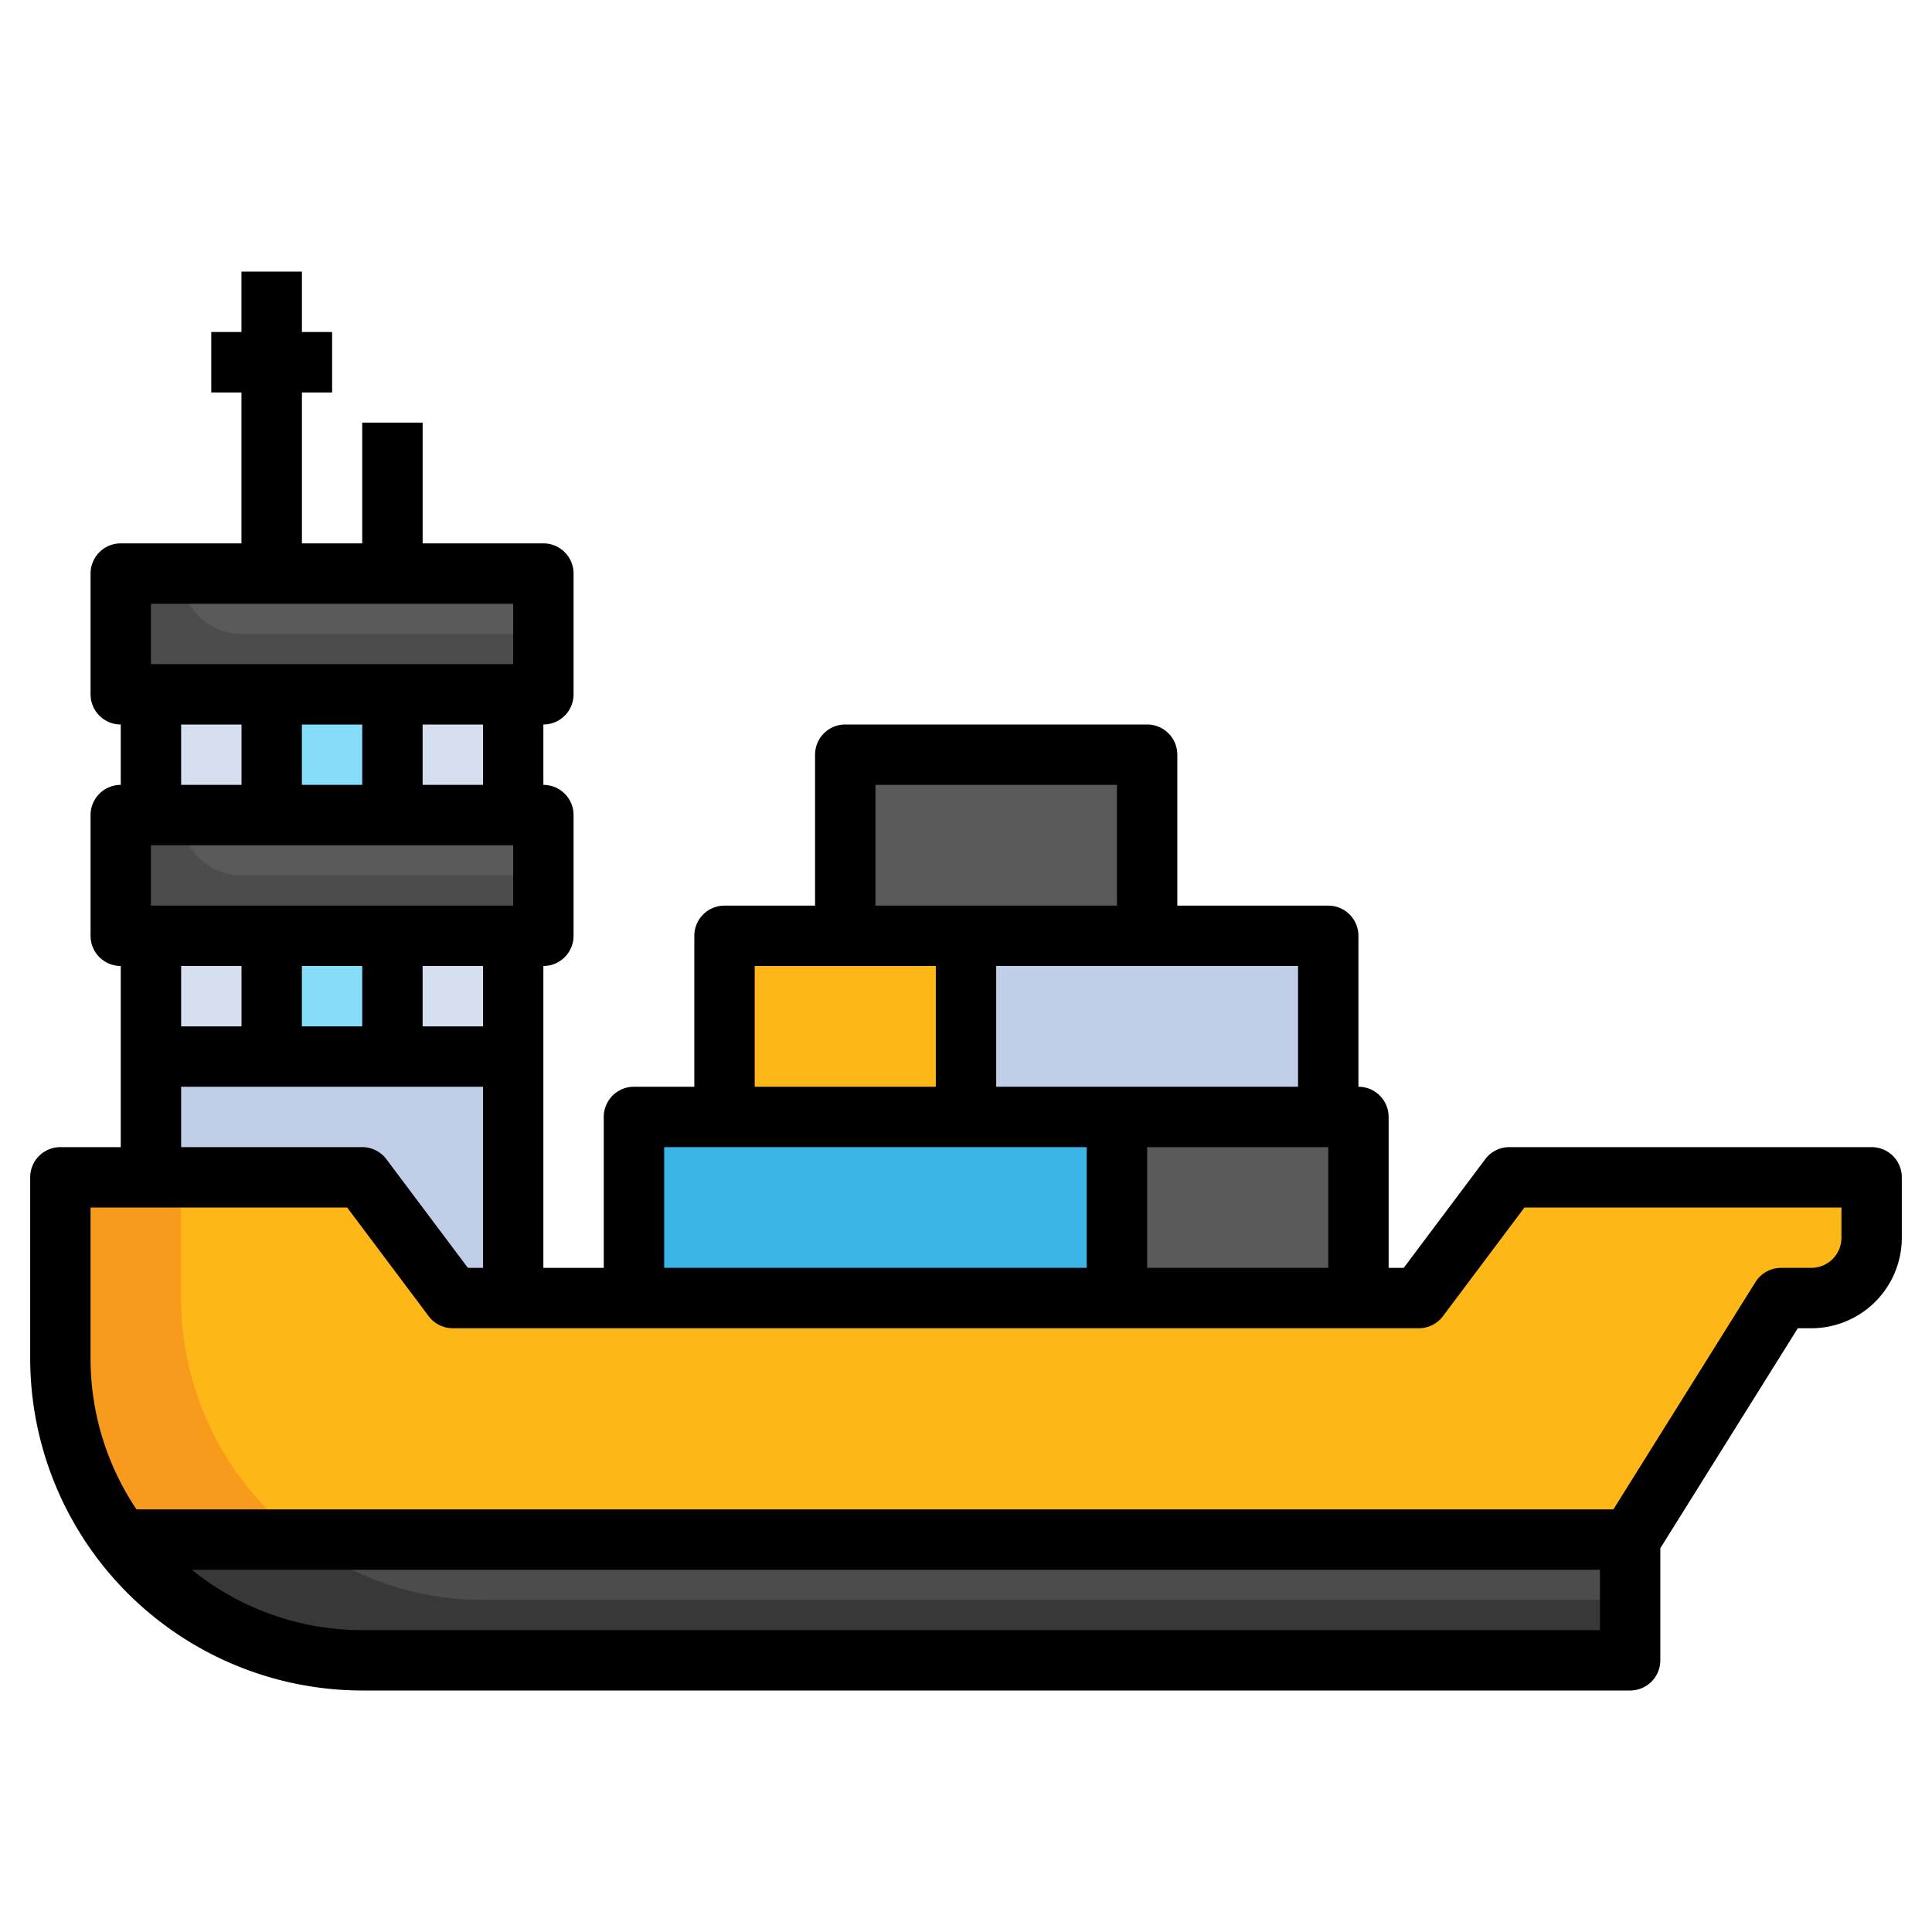 <svg id="Layer_3" height="512" viewBox="0 0 64 64" width="512" xmlns="http://www.w3.org/2000/svg" data-name="Layer 3"><path d="m24 31h20v6h-20z" fill="#f89b1c"/><path d="m25 31h19v5h-19z" fill="#fdb716"/><path d="m5 23h12v20h-12z" fill="#c0cee8"/><path d="m6 24h11v3h-11z" fill="#d6dfef"/><path d="m6 32h11v3h-11z" fill="#d6dfef"/><path d="m2 45a10 10 0 0 0 10 10h42v-4l5-8h1a2 2 0 0 0 2-2v-2h-12l-3 4h-32l-3-4h-10z" fill="#f89b1c"/><path d="m47 43h-32l-3-4h-6v4a10 10 0 0 0 10 10h38v-2l5-8h1a2 2 0 0 0 2-2v-2h-12z" fill="#fdb716"/><path d="m10 9h-2v2h-1v2h1v6h2v-6h1v-2h-1z" fill="#a3b8db"/><path d="m12 14h2v5h-2z" fill="#c0cee8"/><path d="m21 43v-6h23.999l.001 6" fill="#3091d0"/><path d="m37 37h8v6h-8z" fill="#4c4c4c"/><path d="m32 37v-6h12v6z" fill="#93add1"/><path d="m28 31v-6h10v6" fill="#4c4c4c"/><path d="m4 27h14v4h-14z" fill="#4c4c4c"/><path d="m9 23h4v4h-4z" fill="#62c1ea"/><path d="m12 55h42v-4h-49.986a9.972 9.972 0 0 0 7.986 4z" fill="#383838"/><path d="m16 53h38v-2h-43.982a9.947 9.947 0 0 0 5.982 2z" fill="#4c4c4c"/><path d="m8 29h10v-2h-12a2 2 0 0 0 2 2z" fill="#595959"/><path d="m4 19h14v4h-14z" fill="#4c4c4c"/><path d="m8 21h10v-2h-12a2 2 0 0 0 2 2z" fill="#595959"/><path d="m9 24h4v3h-4z" fill="#86ddfa"/><path d="m9 31h4v4h-4z" fill="#62c1ea"/><path d="m9 32h4v3h-4z" fill="#86ddfa"/><path d="m22 37h15v5h-15z" fill="#3bb4e6"/><path d="m38 37h7v5h-7z" fill="#595959"/><path d="m33 31h11v5h-11z" fill="#c0cee8"/><path d="m29 25h9v5h-9z" fill="#595959"/><path d="m62 38h-12a1 1 0 0 0 -.8.4l-2.7 3.6h-.5v-5a1 1 0 0 0 -1-1v-5a1 1 0 0 0 -1-1h-5v-5a1 1 0 0 0 -1-1h-10a1 1 0 0 0 -1 1v5h-3a1 1 0 0 0 -1 1v5h-2a1 1 0 0 0 -1 1v5h-2v-10a1 1 0 0 0 1-1v-4a1 1 0 0 0 -1-1v-2a1 1 0 0 0 1-1v-4a1 1 0 0 0 -1-1h-4v-4h-2v4h-2v-5h1v-2h-1v-2h-2v2h-1v2h1v5h-4a1 1 0 0 0 -1 1v4a1 1 0 0 0 1 1v2a1 1 0 0 0 -1 1v4a1 1 0 0 0 1 1v6h-2a1 1 0 0 0 -1 1v6a11.013 11.013 0 0 0 11 11h42a1 1 0 0 0 1-1v-3.713l4.555-7.287h.445a3 3 0 0 0 3-3v-2a1 1 0 0 0 -1-1zm-18 0v4h-6v-4zm-1-2h-10v-4h10zm-14-10h8v4h-8zm-4 6h6v4h-6zm-3 6h14v4h-14zm-6-4h-2v-2h2zm-11-4v-2h12v2zm7-6v2h-2v-2zm0 8v2h-2v-2zm4-6h-2v-2h2zm-11-6h12v2h-12zm1 4h2v2h-2zm2 8v2h-2v-2zm-2 4h10v6h-.5l-2.7-3.6a1 1 0 0 0 -.8-.4h-6zm6 18a8.958 8.958 0 0 1 -5.645-2h46.645v2zm49-13a1 1 0 0 1 -1 1h-1a1 1 0 0 0 -.848.47l-4.706 7.53h-48.924a8.947 8.947 0 0 1 -1.522-5v-5h8.5l2.7 3.6a1 1 0 0 0 .8.4h32a1 1 0 0 0 .8-.4l2.7-3.6h10.5z"/></svg>